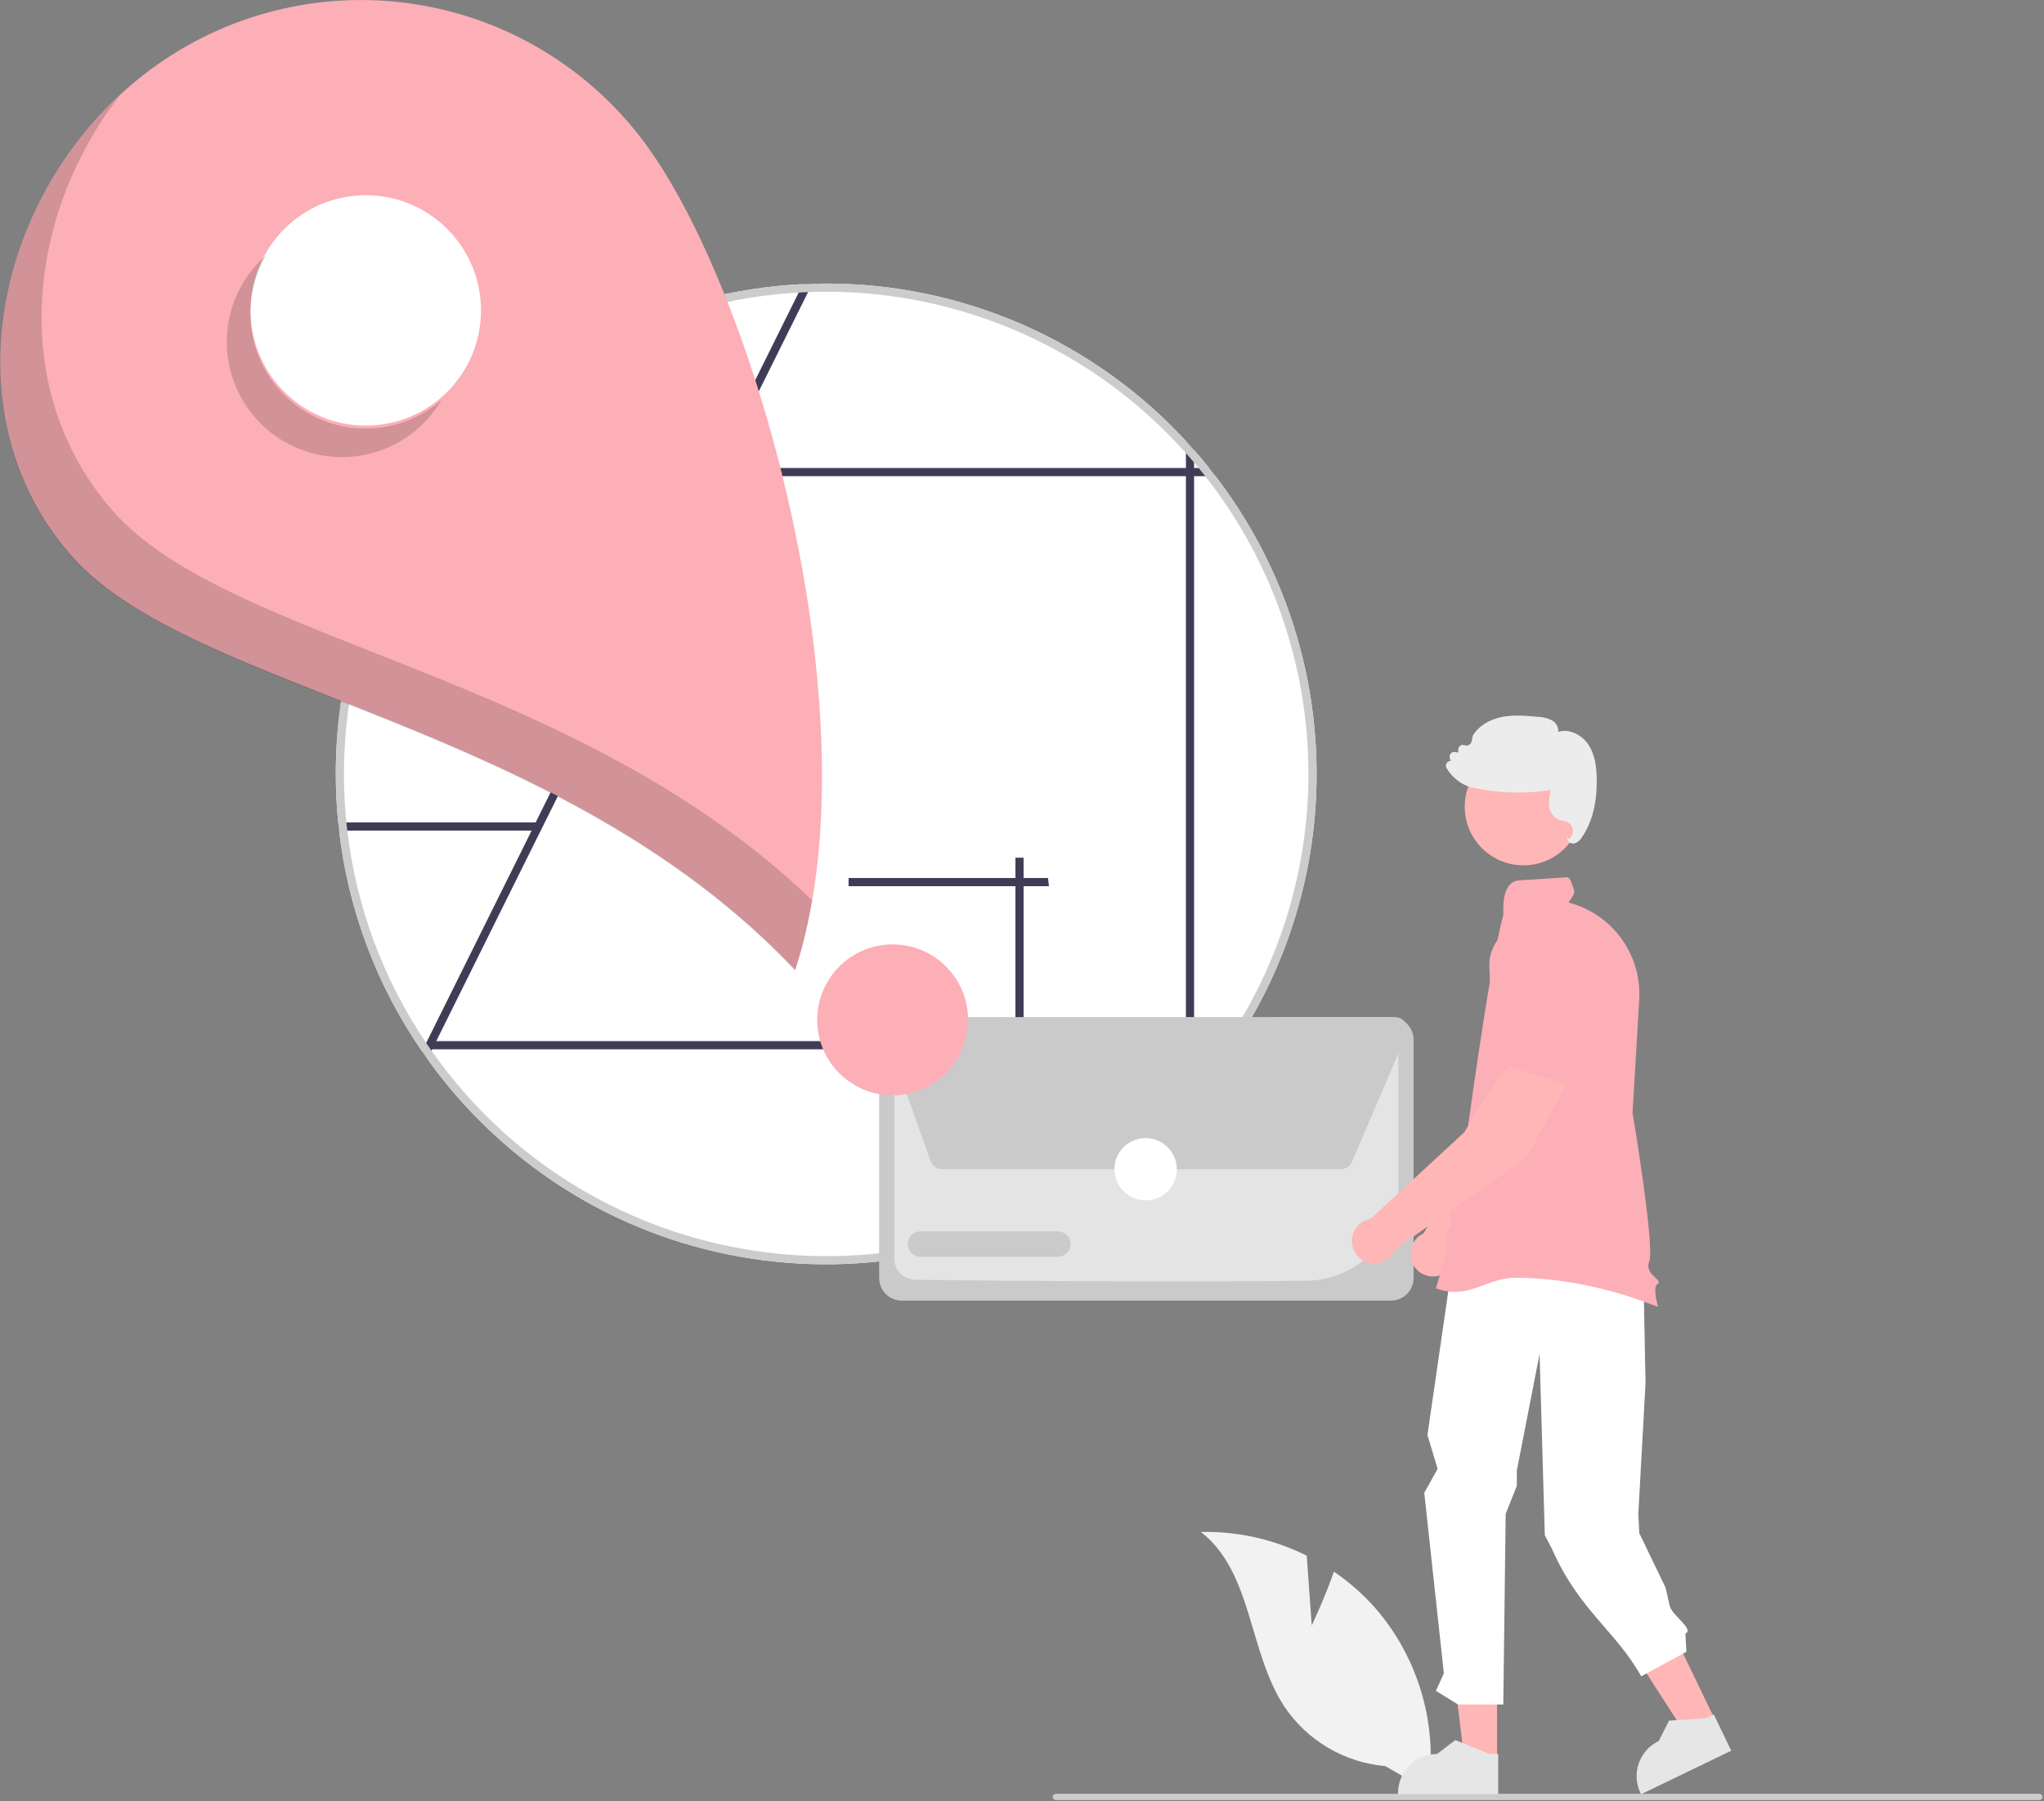 <svg width="809" height="713" viewBox="0 0 809 713" fill="none" xmlns="http://www.w3.org/2000/svg">
<rect x="0" y="0" width="809" height="713" fill="#808080" stroke="none"/>
<g clip-path="url(#clip0_163_226)">
<path d="M519.176 643.375L517.193 615.786C504.199 609.291 489.817 606.066 475.294 606.39C495.725 622.183 494.089 653.748 508.239 675.35C512.704 682.054 518.62 687.667 525.549 691.773C532.478 695.879 540.242 698.374 548.266 699.072L565.271 708.854C567.216 695.998 566.351 682.873 562.735 670.384C559.119 657.894 552.839 646.337 544.326 636.508C539.496 631.042 533.997 626.205 527.958 622.113C524.242 632.784 519.176 643.375 519.176 643.375Z" fill="#F2F2F2"/>
<path d="M417.891 712.528H807.172C807.502 712.528 807.819 712.396 808.053 712.163C808.287 711.929 808.419 711.612 808.419 711.281C808.419 710.95 808.287 710.633 808.053 710.399C807.819 710.165 807.502 710.034 807.172 710.034H417.891C417.56 710.034 417.243 710.165 417.009 710.399C416.775 710.633 416.644 710.95 416.644 711.281C416.644 711.612 416.775 711.929 417.009 712.163C417.243 712.396 417.56 712.528 417.891 712.528Z" fill="#CCCCCC"/>
<path d="M170.039 414.813V415.347H170.412C170.277 415.177 170.152 414.999 170.039 414.813ZM172.903 188.476C146.918 222.269 132.852 263.715 132.902 306.343C132.907 312.835 133.225 319.235 133.856 325.543C133.953 326.627 134.066 327.711 134.212 328.778C137.822 360.149 149.093 390.151 167.031 416.14C167.726 417.159 168.438 418.161 169.15 419.164C176.872 429.991 185.688 439.994 195.458 449.015C274.111 521.643 396.748 516.758 469.375 438.105C470.491 436.925 471.559 435.728 472.61 434.531C502.337 400.864 519.438 357.912 520.988 313.026C522.537 268.141 508.437 224.112 481.102 188.476C480.277 187.392 479.436 186.308 478.563 185.241C476.648 182.831 474.664 180.469 472.61 178.156C471.559 176.959 470.491 175.762 469.375 174.581C451.241 154.914 429.227 139.22 404.722 128.491C380.217 117.761 353.753 112.228 327.002 112.243C325.142 112.243 323.298 112.275 321.454 112.324C320.224 112.356 318.995 112.404 317.766 112.469C290.232 113.776 263.293 120.944 238.749 133.493C214.206 146.042 192.623 163.684 175.442 185.241C174.568 186.308 173.728 187.392 172.903 188.476ZM170.412 415.347C170.277 415.177 170.152 414.999 170.039 414.813V415.347H170.412Z" fill="white"/>
<path d="M168.681 412.824L169.231 411.708L210.413 328.778V328.762L212.014 325.543V325.527L280.046 188.476V188.46L281.648 185.241L281.663 185.225L316.117 115.785L317.767 112.469C318.996 112.405 320.225 112.356 321.454 112.324L319.821 115.623L285.271 185.225V185.241L283.669 188.46V188.476L213.858 329.102L213.842 329.118L172.66 412.112L171.043 415.347L170.784 415.881L169.15 419.164C168.438 418.161 167.726 417.159 167.031 416.14L168.681 412.824Z" fill="#3F3D56"/>
<path d="M213.162 325.543V328.778H134.212C134.066 327.711 133.953 326.627 133.856 325.543H213.162Z" fill="#3F3D56"/>
<path d="M335.856 350.778V347.543H414.806C414.952 348.611 415.065 349.694 415.162 350.778H335.856Z" fill="#3F3D56"/>
<path d="M401.892 339.507H405.127V418.458C404.059 418.604 402.975 418.717 401.892 418.814V339.507Z" fill="#3F3D56"/>
<path d="M481.102 188.476C480.277 187.392 479.436 186.308 478.563 185.241H472.61V178.156C471.559 176.959 470.491 175.762 469.375 174.581V185.241H175.442C174.568 186.308 173.728 187.392 172.903 188.476H469.375V438.105C470.491 436.924 471.559 435.728 472.61 434.531V188.476H481.102Z" fill="#3F3D56"/>
<path d="M470.992 412.11H170.036V415.345H470.992V412.11Z" fill="#3F3D56"/>
<path d="M170.039 414.813V415.347H170.412C170.277 415.177 170.152 414.999 170.039 414.813ZM172.903 188.476C146.918 222.269 132.852 263.715 132.902 306.343C132.907 312.835 133.225 319.235 133.856 325.543C133.953 326.627 134.066 327.711 134.212 328.778C137.822 360.149 149.093 390.151 167.031 416.14C167.726 417.159 168.438 418.161 169.15 419.164C176.872 429.991 185.688 439.994 195.458 449.015C274.111 521.643 396.748 516.758 469.375 438.105C470.491 436.925 471.559 435.728 472.61 434.531C502.337 400.864 519.438 357.912 520.988 313.026C522.537 268.141 508.437 224.112 481.102 188.476C480.277 187.392 479.436 186.308 478.563 185.241C476.648 182.831 474.664 180.469 472.61 178.156C471.559 176.959 470.491 175.762 469.375 174.581C451.241 154.914 429.227 139.22 404.722 128.491C380.217 117.761 353.753 112.228 327.002 112.243C325.142 112.243 323.298 112.275 321.454 112.324C320.224 112.356 318.995 112.404 317.766 112.469C290.232 113.776 263.293 120.944 238.749 133.493C214.206 146.042 192.623 163.684 175.442 185.241C174.568 186.308 173.728 187.392 172.903 188.476ZM137.463 328.778C137.317 327.711 137.204 326.627 137.091 325.543C132.16 276.415 146.457 227.287 176.979 188.476C177.836 187.392 178.693 186.308 179.583 185.241C196.299 164.85 217.065 148.15 240.566 136.195C264.067 124.239 289.792 117.29 316.116 115.785C317.345 115.72 318.575 115.656 319.82 115.623C322.198 115.526 324.592 115.478 327.002 115.478C353.901 115.462 380.497 121.148 405.038 132.161C429.579 143.174 451.506 159.263 469.375 179.369C470.491 180.598 471.575 181.828 472.61 183.089C473.241 183.801 473.839 184.513 474.422 185.241C475.311 186.308 476.168 187.392 477.026 188.476C504.222 223.005 518.641 265.878 517.836 309.824C517.031 353.771 501.053 396.087 472.61 429.597C471.575 430.859 470.491 432.088 469.375 433.317C459.526 444.382 448.422 454.262 436.286 462.756C350.025 523.128 231.156 502.141 170.783 415.881C170.654 415.703 170.524 415.525 170.412 415.347C170.277 415.177 170.152 414.999 170.039 414.813C169.571 414.15 169.118 413.487 168.681 412.824C151.69 387.715 140.984 358.89 137.463 328.778ZM170.412 415.347C170.277 415.177 170.152 414.999 170.039 414.813V415.347H170.412Z" fill="#CCCCCC"/>
<path d="M550.549 514.821H356.899C354.532 514.819 352.262 513.877 350.587 512.203C348.913 510.528 347.971 508.258 347.969 505.891V411.534C347.971 409.166 348.913 406.896 350.587 405.221C352.262 403.547 354.532 402.605 356.899 402.603H550.549C552.917 402.605 555.187 403.547 556.862 405.221C558.536 406.896 559.478 409.166 559.48 411.534V505.891C559.478 508.258 558.536 510.528 556.862 512.203C555.187 513.877 552.917 514.819 550.549 514.821Z" fill="#CACACA"/>
<path d="M465.25 507.229C422.84 507.229 378.617 506.824 362.117 506.561C359.946 506.516 357.879 505.625 356.356 504.076C354.834 502.528 353.977 500.446 353.969 498.275V411.541C353.969 410.763 354.278 410.017 354.827 409.467C355.376 408.916 356.121 408.606 356.899 408.603H550.543C551.321 408.604 552.066 408.913 552.616 409.462C553.167 410.011 553.477 410.755 553.48 411.533V470.38C553.444 479.986 549.644 489.196 542.896 496.033C536.148 502.869 526.989 506.789 517.385 506.951C502.007 507.151 483.797 507.229 465.25 507.229Z" fill="#E4E4E4"/>
<path d="M530.557 462.825H372.992C371.971 462.823 370.974 462.507 370.14 461.918C369.305 461.329 368.672 460.497 368.327 459.535L350.494 409.503C350.228 408.756 350.145 407.956 350.252 407.171C350.359 406.385 350.653 405.637 351.11 404.989C351.566 404.34 352.172 403.811 352.875 403.446C353.578 403.08 354.359 402.888 355.152 402.887L552.11 402.612H552.117C552.937 402.612 553.743 402.816 554.465 403.204C555.186 403.593 555.8 404.155 556.251 404.839C556.703 405.523 556.977 406.308 557.05 407.125C557.123 407.941 556.992 408.763 556.669 409.516L535.109 459.823C534.728 460.714 534.093 461.474 533.284 462.008C532.474 462.541 531.526 462.826 530.557 462.825Z" fill="#CACACA"/>
<path d="M418.661 497.501H364.329C362.991 497.499 361.709 496.966 360.764 496.02C359.819 495.073 359.288 493.791 359.288 492.453C359.288 491.116 359.819 489.833 360.764 488.886C361.709 487.94 362.991 487.407 364.329 487.405H418.661C419.999 487.407 421.281 487.94 422.226 488.886C423.171 489.833 423.702 491.116 423.702 492.453C423.702 493.791 423.171 495.073 422.226 496.02C421.281 496.966 419.999 497.499 418.661 497.501Z" fill="#CACACA"/>
<path d="M453.43 475.163C460.245 475.163 465.769 469.639 465.769 462.825C465.769 456.011 460.245 450.487 453.43 450.487C446.616 450.487 441.092 456.011 441.092 462.825C441.092 469.639 446.616 475.163 453.43 475.163Z" fill="white"/>
<path d="M62.37 25.512C92.687 4.163 130.242 -4.27 166.776 2.071C203.309 8.411 235.828 29.004 257.178 59.321C301.636 122.451 346.247 287.995 314.757 383.896C220.827 284.68 76.523 274.371 28.562 220.32C-22.686 162.565 -0.76 69.971 62.37 25.512Z" fill="#FCAFB7"/>
<path d="M144.772 168.467C169.954 168.467 190.368 148.053 190.368 122.871C190.368 97.689 169.954 77.275 144.772 77.275C119.59 77.275 99.175 97.689 99.175 122.871C99.175 148.053 119.59 168.467 144.772 168.467Z" fill="white"/>
<path d="M353.301 433.553C369.795 433.553 383.166 420.182 383.166 403.688C383.166 387.194 369.795 373.823 353.301 373.823C336.807 373.823 323.437 387.194 323.437 403.688C323.437 420.182 336.807 433.553 353.301 433.553Z" fill="#FCAFB7"/>
<path opacity="0.2" d="M95.989 112.35C92.97 117.521 90.999 123.236 90.188 129.168C89.378 135.101 89.744 141.135 91.265 146.926C92.787 152.717 95.434 158.152 99.056 162.92C102.678 167.688 107.203 171.696 112.374 174.715C117.545 177.734 123.259 179.706 129.192 180.516C135.124 181.327 141.159 180.961 146.95 179.439C152.741 177.918 158.176 175.271 162.944 171.649C167.712 168.027 171.72 163.502 174.739 158.331C166.6 165.471 156.186 169.481 145.361 169.644C134.536 169.807 124.006 166.113 115.655 159.221C107.305 152.33 101.68 142.692 99.787 132.032C97.894 121.372 99.856 110.387 105.322 101.042C101.621 104.283 98.47 108.102 95.989 112.35Z" fill="#231F20"/>
<path opacity="0.2" d="M28.476 220.535C76.438 274.585 220.741 284.895 314.671 384.111C317.602 375.037 319.859 365.759 321.422 356.352C227.539 266.156 91.269 254.757 44.93 202.535C3.455 155.795 9.911 86.241 47.342 37.845C-3.993 85.431 -18.488 167.608 28.476 220.535Z" fill="#231F20"/>
<path d="M624.629 411.505L605.266 405.607C596.837 415.77 589.848 445.209 589.848 445.209L563.347 488.273C561.929 488.946 560.713 489.981 559.822 491.274C558.931 492.566 558.396 494.071 558.271 495.636C558.146 497.201 558.436 498.771 559.111 500.188C559.786 501.605 560.822 502.82 562.116 503.71C563.409 504.599 564.914 505.132 566.479 505.255C568.045 505.378 569.614 505.087 571.031 504.41C572.448 503.733 573.661 502.695 574.549 501.401C575.437 500.106 575.968 498.6 576.089 497.035L616.198 448.342L624.629 411.505Z" fill="#FFB6B6"/>
<path d="M624.258 416.205L627.837 386.893L619.815 373.497C618.231 370.873 615.944 368.744 613.214 367.351C610.483 365.959 607.417 365.357 604.363 365.616C600.225 365.994 596.385 367.929 593.619 371.03C590.853 374.131 589.368 378.166 589.464 382.32C589.765 394.919 591.749 410.85 599.495 415.204L599.573 415.248L624.258 416.205Z" fill="#FCAFB7"/>
<path d="M678.959 681.066L667.348 686.67L640.203 644.55L657.341 636.278L678.959 681.066Z" fill="#FFB6B6"/>
<path d="M685.216 692.981L649.509 710.217L649.291 709.766C647.512 706.08 647.27 701.838 648.618 697.974C649.966 694.109 652.794 690.938 656.48 689.159L660.614 681.062L675.172 680.136L678.289 678.631L685.216 692.981Z" fill="#E6E6E6"/>
<path d="M592.527 696.767L579.634 696.766L573.5 647.033L592.53 647.034L592.527 696.767Z" fill="#FFB6B6"/>
<path d="M592.982 710.217L553.332 710.216V709.714C553.333 705.621 554.959 701.696 557.853 698.802C560.747 695.908 564.672 694.282 568.765 694.282H568.766L576.008 688.787L589.521 694.283L592.982 694.283L592.982 710.217Z" fill="#E6E6E6"/>
<path d="M579.749 466.114L564.974 568.001L568.995 581.407L563.719 590.902L571.467 662.366L568.322 669.291L577.11 674.711H594.991L595.94 599.221L600.357 588.137V582.029L609.349 535.997L611.424 607.656L614.294 613.194C624.988 637.455 639.393 645.399 649.576 663.534L667.459 653.848L667.084 646.624C670.676 644.805 661.69 639.489 660.826 635.556L659.262 628.514L648.831 606.906L648.433 599.297L651.288 547.54L649.944 477.844L626.488 459.908L579.749 466.114Z" fill="white"/>
<path d="M602.964 342.532C615.795 342.532 626.197 332.13 626.197 319.3C626.197 306.469 615.795 296.067 602.964 296.067C590.133 296.067 579.732 306.469 579.732 319.3C579.732 332.13 590.133 342.532 602.964 342.532Z" fill="#FFB6B6"/>
<path d="M568.637 510.067L568.298 509.949L572.795 495.335C572.205 493.452 572.092 491.452 572.467 489.514C572.841 487.577 573.692 485.763 574.942 484.236C574.214 482.977 571.216 477.033 576.099 471.982C575.807 470.509 574.338 461.793 579.462 457.532C579.462 457.532 589.405 382.176 594.981 362.272C595.143 360.816 593.837 348.927 601.337 348.461C605.293 348.215 611.23 347.839 620.139 347.265C621.289 347.182 621.964 349.126 622.986 352.289C623.677 354.429 620.118 357.353 620.979 357.305L621.04 357.301L621.099 357.316C629.41 359.545 636.7 364.566 641.744 371.537C646.788 378.508 649.278 387.003 648.795 395.594L646.147 440.62C646.548 442.43 654.984 493.776 652.778 499.288C651.528 502.414 653.66 504.362 655.217 505.784C656.02 506.517 656.599 507.046 656.518 507.624C656.486 507.784 656.414 507.932 656.309 508.056C656.204 508.18 656.069 508.275 655.918 508.334C654.508 509.038 655.287 513.869 656.109 516.748L656.193 517.042L655.921 517.182C655.607 517.343 630.396 505.781 599.768 505.78C588.224 505.78 581.551 514.572 568.637 510.067Z" fill="#FCAFB7"/>
<path d="M621.376 333.584C621.134 333.46 620.922 333.286 620.752 333.074C620.582 332.863 620.458 332.618 620.389 332.355L620.058 331.006L621.076 332.067C621.621 331.616 622.037 331.03 622.283 330.367C622.529 329.703 622.595 328.987 622.476 328.29C622.356 327.593 622.055 326.94 621.603 326.396C621.15 325.853 620.562 325.438 619.899 325.194C619.451 325.045 618.991 324.933 618.524 324.86C618.036 324.782 617.555 324.666 617.085 324.513C615.986 324.038 615.038 323.271 614.344 322.295C613.65 321.319 613.236 320.172 613.147 318.978C612.996 316.872 613.229 314.757 613.836 312.735C603.585 314.31 593.132 313.995 582.993 311.807C581.431 311.478 579.935 310.89 578.567 310.067C576.063 308.582 573.979 306.485 572.509 303.972C572.315 303.633 572.235 303.241 572.279 302.853C572.324 302.465 572.492 302.102 572.758 301.816C572.943 301.616 573.166 301.457 573.415 301.347C573.664 301.238 573.933 301.18 574.205 301.178L573.834 300.174C573.718 299.86 573.687 299.521 573.745 299.191C573.803 298.862 573.947 298.553 574.163 298.298C574.378 298.042 574.658 297.848 574.973 297.735C575.288 297.623 575.628 297.596 575.957 297.657L577.271 297.903L577.145 297.03C577.098 296.704 577.136 296.372 577.257 296.066C577.377 295.76 577.575 295.49 577.832 295.284C578.088 295.078 578.394 294.942 578.719 294.89C579.044 294.838 579.376 294.871 579.684 294.987C579.966 295.093 580.268 295.137 580.569 295.115C580.869 295.094 581.162 295.007 581.426 294.861C581.69 294.716 581.919 294.515 582.098 294.272C582.276 294.029 582.4 293.751 582.461 293.456L582.913 291.26L582.959 291.143C585.183 287.437 589.457 284.743 594.684 283.752C599.346 282.868 604.105 283.315 608.709 283.746C610.661 283.786 612.579 284.27 614.316 285.162C615.102 285.616 615.747 286.279 616.179 287.078C616.611 287.876 616.812 288.779 616.76 289.686C621.293 288.292 626.157 291.069 628.561 294.568C631.421 298.729 631.883 303.949 631.966 308.031C632.163 317.682 630.175 325.578 626.057 331.5C625.467 332.506 624.575 333.299 623.508 333.767C623.236 333.858 622.951 333.904 622.664 333.903C622.215 333.905 621.772 333.795 621.376 333.584Z" fill="#ECECEC"/>
<path d="M622.211 425.058L605.158 414.153C594.299 421.663 579.624 448.123 579.624 448.123L542.483 482.436C540.936 482.702 539.486 483.37 538.279 484.374C537.072 485.378 536.151 486.683 535.608 488.156C535.066 489.629 534.921 491.219 535.188 492.766C535.455 494.313 536.126 495.762 537.131 496.968C538.137 498.174 539.442 499.093 540.916 499.634C542.39 500.175 543.98 500.318 545.527 500.048C547.073 499.779 548.522 499.107 549.726 498.1C550.93 497.094 551.848 495.787 552.387 494.313L604.15 458.253L622.211 425.058Z" fill="#FFB6B6"/>
<path d="M620.585 429.483L631.943 402.225L627.835 387.161C627.018 384.207 625.39 381.54 623.137 379.462C620.884 377.384 618.094 375.978 615.083 375.402C610.997 374.649 606.777 375.476 603.277 377.715C599.777 379.954 597.257 383.439 596.228 387.465C593.118 399.677 590.729 415.553 597.012 421.836L597.075 421.899L620.585 429.483Z" fill="#FCAFB7"/>
</g>
<defs>
<clipPath id="clip0_163_226">
<rect width="808.418" height="712.528" fill="white"/>
</clipPath>
</defs>
</svg>
